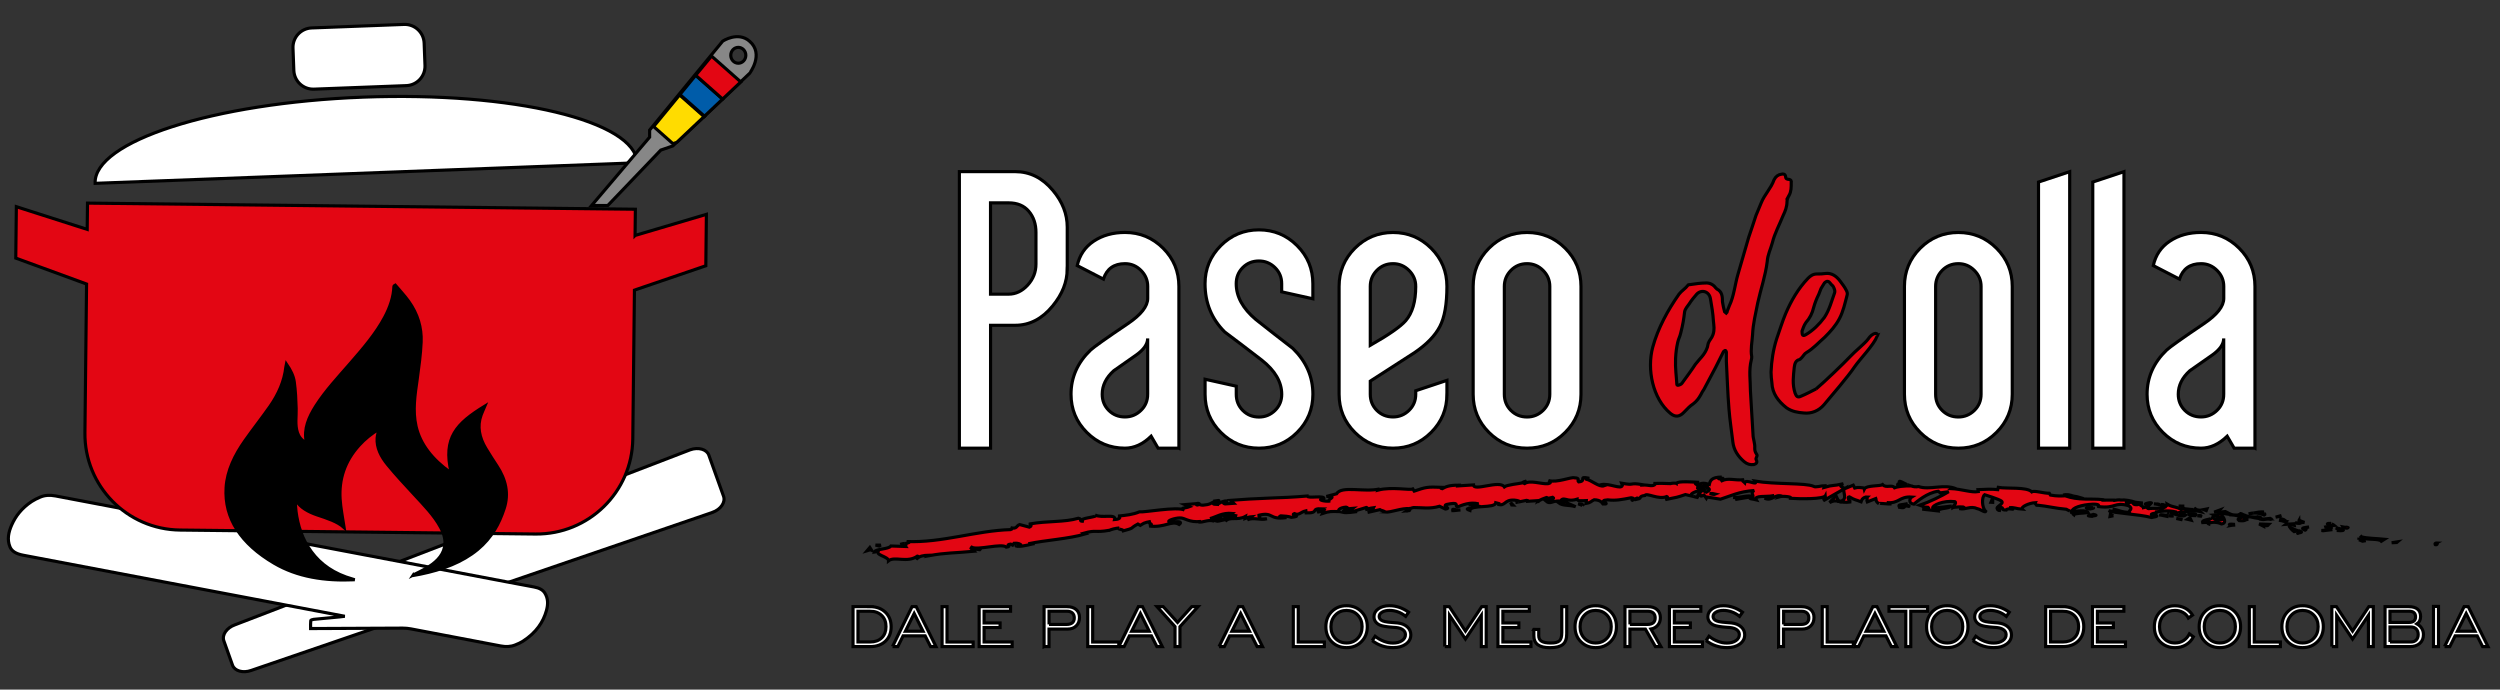 <svg width="792" height="218.47" xmlns="http://www.w3.org/2000/svg">
 <rect width="100%" height="100%" fill="#333333" stroke="none"/>
 <style type="text/css">.st0{fill:#FFFFFF;}
	.st1{fill:#E30613;}
	.st2{fill:none;}
	.st3{fill:#878787;}
	.st4{fill:#666666;}
	.st5{fill:#FFDC00;}
	.st6{fill:#005CA9;}
	.st7{fill:#525251;}</style>

 <g>
  <title>background</title>
  <rect fill="none" id="canvas_background" height="402" width="582" y="-1" x="-1"/>
 </g>
 <g>
  <title>Layer 1</title>
  <g stroke="null" id="svg_151">
   <path stroke="null" id="svg_1" d="m225.705,162.333l-146.128,50.064c-2.611,0.932 -5.265,0.169 -5.928,-1.694l-2.738,-7.692c-0.663,-1.863 0.903,-4.136 3.515,-5.067l144.209,-55.442c2.611,-0.932 5.265,-0.169 5.928,1.694l4.672,13.056c0.649,1.877 -0.917,4.15 -3.529,5.081z" class="st0"/>
   <path stroke="null" id="svg_2" d="m56.302,164.492c-1.821,-1.115 -3.472,-2.131 -5.222,-3.19c0.762,-0.663 1.581,-1.369 2.498,-2.16c1.736,0.72 3.402,1.397 5.081,2.103c5.222,2.174 10.431,4.361 15.653,6.535c0.494,0.198 1.059,0.381 1.623,0.48c28.06,5.335 56.12,10.671 84.179,15.992c3.006,0.565 5.999,1.157 9.033,1.694c1.75,0.311 2.851,0.96 3.458,1.934c1.115,1.807 1.016,3.67 0.508,5.533c-1.002,3.613 -3.176,6.958 -7.453,9.725c-0.692,0.452 -1.553,0.833 -2.414,1.172c-1.426,0.579 -2.978,0.649 -4.644,0.325c-9.471,-1.821 -18.942,-3.613 -28.427,-5.406c-0.819,-0.155 -1.708,-0.24 -2.569,-0.24c-9.245,0.028 -18.49,0.085 -27.735,0.127c-0.48,0 -0.96,0 -1.468,0c0,-0.861 -0.042,-1.694 0.042,-2.527c0.014,-0.141 0.565,-0.353 0.917,-0.381c2.724,-0.282 5.462,-0.522 8.201,-0.776c0.423,-0.042 0.847,-0.099 1.666,-0.198c-3.416,-0.649 -6.464,-1.228 -9.513,-1.807c-30.77,-5.843 -61.54,-11.701 -92.338,-17.53c-2.385,-0.452 -3.656,-1.313 -4.22,-2.654c-0.974,-2.357 -0.452,-4.672 0.565,-6.973c1.214,-2.724 3.105,-5.265 6.337,-7.41c0.776,-0.508 1.708,-0.96 2.654,-1.369c1.482,-0.635 3.077,-0.72 4.87,-0.381c12.562,2.414 25.138,4.785 37.7,7.17c0.24,0.085 0.536,0.127 1.016,0.212z" class="st0"/>
   <g stroke="null" id="svg_3">
    <path stroke="null" id="svg_4" d="m338.086,85.239c0,4.065 -1.538,7.975 -4.63,11.715c-3.331,4.065 -7.283,6.098 -11.842,6.098l-7.805,0l0,38.928l-9.88,0l0,-87.609l17.7,0c4.644,0 8.624,1.99 11.955,5.985c3.006,3.585 4.517,7.438 4.517,11.588l0,13.296l-0.014,0zm-9.894,-1.581l0,-10.007c0,-2.682 -0.748,-4.926 -2.258,-6.704c-1.51,-1.793 -3.642,-2.682 -6.408,-2.682l-5.731,0l0,28.921l5.731,0c2.272,0 4.291,-0.96 6.041,-2.865c1.75,-1.92 2.625,-4.136 2.625,-6.662z" class="st0"/>
    <path stroke="null" id="svg_5" d="m373.471,141.979l-6.592,0l-2.202,-3.783c-2.611,2.527 -5.364,3.783 -8.299,3.783c-4.714,0 -8.751,-1.666 -12.082,-4.997c-3.331,-3.331 -4.997,-7.368 -4.997,-12.082c0,-5.364 2.075,-10.05 6.225,-14.03c1.059,-0.974 4.954,-3.74 11.715,-8.299c4.234,-2.851 6.352,-5.533 6.352,-8.059l0,-3.783c0,-1.948 -0.706,-3.642 -2.131,-5.067c-1.426,-1.426 -3.105,-2.131 -5.067,-2.131c-3.5,0 -5.773,1.623 -6.831,4.884l-8.299,-4.277c0.734,-3.331 2.484,-5.914 5.251,-7.749c2.766,-1.835 6.055,-2.752 9.88,-2.752c4.714,0 8.737,1.666 12.082,4.997c3.331,3.331 4.997,7.368 4.997,12.082l0,51.264zm-9.894,-17.079l0,-17.7c0,1.793 -1.2,3.543 -3.599,5.251c-2.399,1.708 -4.785,3.373 -7.142,4.997c-2.442,2.202 -3.656,4.672 -3.656,7.438c0,2.033 0.692,3.74 2.075,5.124c1.383,1.383 3.091,2.075 5.124,2.075c1.948,0 3.642,-0.692 5.067,-2.075c1.426,-1.369 2.131,-3.077 2.131,-5.109z" class="st0"/>
    <path stroke="null" id="svg_6" d="m415.928,124.901c0,4.714 -1.666,8.751 -4.997,12.082c-3.331,3.331 -7.368,4.997 -12.082,4.997c-4.714,0 -8.751,-1.666 -12.082,-4.997c-3.331,-3.331 -4.997,-7.368 -4.997,-12.082l0,-4.757l9.88,2.202l0,2.569c0,2.033 0.692,3.74 2.075,5.124c1.383,1.383 3.091,2.075 5.124,2.075c1.948,0 3.642,-0.692 5.067,-2.075c1.426,-1.383 2.131,-3.091 2.131,-5.124c0,-3.91 -2.117,-7.523 -6.352,-10.854c-3.91,-3.006 -7.805,-5.985 -11.715,-8.906c-4.15,-4.15 -6.225,-9.231 -6.225,-15.258c0,-4.714 1.666,-8.751 4.997,-12.082c3.331,-3.331 7.368,-4.997 12.082,-4.997c4.714,0 8.737,1.666 12.082,4.997c3.331,3.331 4.997,7.368 4.997,12.082l0,4.757l-9.88,-2.202l0,-2.569c0,-2.033 -0.706,-3.74 -2.131,-5.124c-1.426,-1.383 -3.105,-2.075 -5.067,-2.075c-2.033,0 -3.74,0.692 -5.124,2.075c-1.383,1.383 -2.075,3.091 -2.075,5.124c0,4.065 2.075,7.848 6.225,11.348c3.91,3.091 7.805,6.14 11.715,9.146c4.234,4.15 6.352,8.991 6.352,14.524z" class="st0"/>
    <path stroke="null" id="svg_7" d="m458.384,124.901c0,4.714 -1.666,8.751 -4.997,12.082c-3.331,3.331 -7.368,4.997 -12.082,4.997c-4.714,0 -8.751,-1.666 -12.082,-4.997c-3.331,-3.331 -4.997,-7.368 -4.997,-12.082l0,-34.171c0,-4.714 1.666,-8.737 4.997,-12.082c3.331,-3.331 7.368,-4.997 12.082,-4.997c4.714,0 8.737,1.666 12.082,4.997c3.331,3.331 4.997,7.368 4.997,12.082c0,5.618 -0.748,9.866 -2.258,12.745c-1.51,2.893 -4.164,5.632 -7.989,8.229c-4.714,3.006 -9.4,6.027 -14.03,9.033l0,4.15c0,2.033 0.692,3.74 2.075,5.124c1.383,1.383 3.091,2.075 5.124,2.075c1.948,0 3.642,-0.692 5.067,-2.075c1.426,-1.383 2.131,-3.091 2.131,-5.124l0,-1.101l9.88,-3.289l0,4.404zm-9.88,-34.171c0,-1.948 -0.706,-3.642 -2.131,-5.067c-1.426,-1.426 -3.105,-2.131 -5.067,-2.131c-2.033,0 -3.74,0.72 -5.124,2.131c-1.383,1.426 -2.075,3.119 -2.075,5.067l0,18.674c5.858,-3.331 9.598,-5.942 11.221,-7.805c2.117,-2.442 3.176,-6.055 3.176,-10.868z" class="st0"/>
    <path stroke="null" id="svg_8" d="m500.855,124.901c0,4.714 -1.666,8.751 -4.997,12.082c-3.331,3.331 -7.368,4.997 -12.082,4.997c-4.714,0 -8.751,-1.666 -12.082,-4.997c-3.331,-3.331 -4.997,-7.368 -4.997,-12.082l0,-34.171c0,-4.714 1.666,-8.737 4.997,-12.082c3.331,-3.331 7.368,-4.997 12.082,-4.997c4.714,0 8.737,1.666 12.082,4.997c3.331,3.331 4.997,7.368 4.997,12.082l0,34.171zm-9.88,0l0,-34.171c0,-1.948 -0.706,-3.642 -2.131,-5.067c-1.426,-1.426 -3.105,-2.131 -5.067,-2.131c-2.033,0 -3.74,0.72 -5.124,2.131c-1.383,1.426 -2.075,3.119 -2.075,5.067l0,34.171c0,2.033 0.692,3.74 2.075,5.124c1.383,1.383 3.091,2.075 5.124,2.075c1.948,0 3.642,-0.692 5.067,-2.075c1.411,-1.383 2.131,-3.091 2.131,-5.124z" class="st0"/>
   </g>
   <g stroke="null" id="svg_9">
    <path stroke="null" id="svg_10" d="m566.799,61.879c-0.409,0.677 -0.677,1.369 -0.677,2.047c0,1.496 -0.55,2.992 -1.228,4.361c-1.087,2.724 -2.724,5.731 -3.402,8.582c-0.55,2.047 -1.496,3.811 -1.637,5.999c-0.55,4.503 -2.047,8.723 -3.006,13.084c-0.677,3.402 -1.496,6.676 -1.637,10.078c-0.141,2.315 -0.677,4.63 -0.268,6.944c0,0.409 0,0.677 -0.141,1.087c-0.819,3.275 -0.268,6.535 -0.268,9.81c0.268,4.63 0.55,9.132 0.819,13.762c0,1.369 0.677,2.865 0.55,4.361c0,0.819 0.141,1.228 0.677,2.047c0.268,0.409 -0.409,1.087 -0.268,1.496c0.55,0.96 0.141,1.369 -0.677,1.637c-1.228,0.141 -2.174,-0.141 -3.133,-0.96c-1.905,-1.637 -3.275,-3.684 -3.543,-6.267c-0.409,-3.543 -0.96,-6.944 -1.228,-10.487c-0.409,-5.039 -0.55,-9.951 -0.819,-14.99c0,-0.96 0,-1.905 0,-3.006c0,-0.141 -0.141,-0.268 -0.268,-0.409s-0.268,0.141 -0.409,0.141c-0.141,0.141 -0.141,0.268 -0.268,0.268c-0.819,1.637 -1.637,3.275 -2.456,4.912c-1.228,2.315 -2.456,4.63 -3.684,6.944c-0.409,0.55 -0.677,1.087 -0.96,1.637c-0.677,1.228 -1.369,2.174 -2.456,2.992c-1.087,0.677 -1.905,1.637 -2.724,2.456c-1.496,1.637 -2.865,1.905 -4.503,0.55c-5.589,-4.63 -7.495,-13.903 -5.589,-20.988c1.637,-5.999 4.771,-11.715 8.313,-16.768c0.819,-1.087 2.047,-1.764 2.865,-2.865c0,-0.141 0.268,-0.141 0.409,-0.141c1.778,-0.268 3.684,-0.55 5.448,-0.55c1.087,0 2.174,0.55 2.865,1.496c0.141,0.141 0.268,0.268 0.409,0.409c1.637,0.819 1.778,2.315 1.778,4.093c0.141,1.087 0.409,2.047 0.677,3.133c0.141,0.141 0.409,0.268 0.55,0.409c0.141,-0.141 0.268,-0.268 0.268,-0.55c0.268,-0.55 0.409,-1.228 0.677,-1.764c1.496,-3.133 1.764,-6.676 2.724,-9.951c1.087,-3.952 2.315,-7.763 3.402,-11.715c0.677,-2.047 1.637,-4.771 2.315,-6.944c0.55,-1.369 1.087,-2.583 1.637,-3.952c1.087,-2.724 3.133,-4.63 4.093,-7.354c0.55,-1.087 1.355,-1.637 2.315,-1.764c0.55,-0.141 1.228,-0.141 1.355,0.819c0,0.677 0.55,0.819 1.087,0.819c0.55,0.141 0.819,0.409 0.677,1.087c0.014,1.369 0.014,2.738 -0.663,3.966zm-24.94,32.703c-0.409,-2.315 -2.865,-2.992 -4.361,-1.369c-0.819,0.96 -1.637,1.905 -2.315,2.992c-0.55,0.819 -1.355,1.637 -1.496,2.583c-0.268,2.315 -0.55,4.093 -1.228,6.676c-0.268,1.228 -0.677,1.764 -0.96,2.992c-0.409,1.905 -0.55,2.992 -0.677,5.039c-0.141,3.275 0.268,5.716 0.409,8.313c0,0.55 1.228,0 1.369,-0.141c0.268,-0.268 0.409,-0.409 0.55,-0.677c1.369,-1.905 2.724,-3.684 3.952,-5.589c1.355,-1.778 2.992,-2.992 3.811,-5.448c0.141,-0.55 0.141,-0.819 0.268,-1.228c0.409,-1.087 1.087,-1.496 1.496,-2.724c0.55,-1.637 0.268,-2.724 0.141,-4.22c-0.141,-2.428 -0.55,-4.884 -0.96,-7.198z" class="st1"/>
    <path stroke="null" id="svg_11" d="m594.731,106.439c-1.228,2.992 -5.448,7.227 -7.227,9.81c-1.905,2.865 -7.495,9.4 -9.683,11.997c-1.637,1.905 -3.952,2.865 -6.408,2.583c-1.778,-0.141 -3.684,-0.409 -5.448,-1.637c-2.583,-2.047 -4.503,-4.503 -4.63,-7.904c-0.141,-1.087 -0.268,-2.315 -0.268,-3.402c0.141,-3.543 0.677,-7.086 1.764,-10.501c0.96,-2.724 1.778,-5.448 2.865,-8.045c1.764,-4.093 3.952,-7.904 7.086,-11.179c0.819,-0.819 1.637,-1.369 2.865,-1.369c0.96,0 1.764,0 2.583,-0.141c2.047,-0.268 3.543,0.819 4.771,2.456c0.677,0.96 1.369,1.764 1.905,2.865c0.268,0.409 0.409,1.087 0.268,1.496c-0.677,2.583 -1.228,5.18 -2.456,7.495s-2.865,4.093 -4.63,5.858c-1.905,1.637 -3.543,3.543 -5.858,4.912c-0.55,0.268 -0.96,1.087 -1.496,1.637c-0.268,0.141 -0.409,0.55 -0.677,0.55c-1.228,0.268 -1.496,1.369 -1.637,2.456c-0.268,2.724 -0.677,5.321 0.268,8.172c0.409,1.087 0.819,1.496 1.905,0.96c1.637,-0.677 3.133,-1.496 4.771,-2.315l0,0.141l0,-0.141c2.456,-2.047 8.723,-8.045 10.896,-10.36c1.228,-1.369 4.63,-4.093 5.589,-5.448c0.55,-0.819 1.369,-1.637 2.315,-1.764c0.268,0 0.55,0.141 0.677,0.409c0.028,0.141 0.028,0.282 -0.113,0.409zm-13.903,-15.54c-0.141,-0.409 -0.55,-0.55 -0.819,-0.96c-0.677,-0.96 -1.228,-1.087 -2.047,-0.268c-0.409,0.55 -0.677,1.228 -1.087,1.778c-0.268,0.55 -0.409,1.228 -0.677,1.764c-0.677,1.369 -1.228,2.724 -1.637,4.22c-0.409,1.778 -1.228,3.402 -2.456,4.771c-0.677,0.96 -0.96,2.047 -1.228,2.724c0,1.369 0.268,1.637 1.228,1.087c2.315,-1.355 4.22,-3.275 5.858,-5.448c1.637,-2.456 2.315,-5.321 3.275,-7.904c0.141,-0.536 -0.127,-1.214 -0.409,-1.764z" class="st1"/>
   </g>
   <g stroke="null" id="svg_12">
    <path stroke="null" id="svg_13" d="m637.484,124.901c0,4.714 -1.666,8.751 -4.997,12.082c-3.331,3.331 -7.368,4.997 -12.082,4.997c-4.714,0 -8.751,-1.666 -12.082,-4.997c-3.331,-3.331 -4.997,-7.368 -4.997,-12.082l0,-34.171c0,-4.714 1.666,-8.737 4.997,-12.082c3.331,-3.331 7.368,-4.997 12.082,-4.997c4.714,0 8.737,1.666 12.082,4.997c3.331,3.331 4.997,7.368 4.997,12.082l0,34.171zm-9.88,0l0,-34.171c0,-1.948 -0.706,-3.642 -2.131,-5.067c-1.426,-1.426 -3.105,-2.131 -5.067,-2.131c-2.033,0 -3.74,0.72 -5.124,2.131c-1.383,1.426 -2.075,3.119 -2.075,5.067l0,34.171c0,2.033 0.692,3.74 2.075,5.124c1.383,1.383 3.091,2.075 5.124,2.075c1.948,0 3.642,-0.692 5.067,-2.075c1.426,-1.383 2.131,-3.091 2.131,-5.124z" class="st0"/>
    <path stroke="null" id="svg_14" d="m655.678,141.979l-9.88,0l0,-84.306l9.88,-3.289l0,87.595z" class="st0"/>
    <path stroke="null" id="svg_15" d="m672.87,141.979l-9.88,0l0,-84.306l9.88,-3.289l0,87.595z" class="st0"/>
    <path stroke="null" id="svg_16" d="m714.367,141.979l-6.592,0l-2.202,-3.783c-2.611,2.527 -5.364,3.783 -8.299,3.783c-4.714,0 -8.751,-1.666 -12.082,-4.997c-3.331,-3.331 -4.997,-7.368 -4.997,-12.082c0,-5.364 2.075,-10.05 6.225,-14.03c1.059,-0.974 4.954,-3.74 11.715,-8.299c4.234,-2.851 6.352,-5.533 6.352,-8.059l0,-3.783c0,-1.948 -0.706,-3.642 -2.131,-5.067c-1.426,-1.426 -3.105,-2.131 -5.067,-2.131c-3.5,0 -5.773,1.623 -6.831,4.884l-8.299,-4.277c0.734,-3.331 2.484,-5.914 5.251,-7.749c2.766,-1.835 6.055,-2.752 9.88,-2.752c4.714,0 8.737,1.666 12.082,4.997c3.331,3.331 4.997,7.368 4.997,12.082l0,51.264zm-9.894,-17.079l0,-17.7c0,1.793 -1.2,3.543 -3.599,5.251c-2.399,1.708 -4.785,3.373 -7.142,4.997c-2.442,2.202 -3.656,4.672 -3.656,7.438c0,2.033 0.692,3.74 2.075,5.124c1.383,1.383 3.091,2.075 5.124,2.075c1.948,0 3.642,-0.692 5.067,-2.075c1.426,-1.369 2.131,-3.077 2.131,-5.109z" class="st0"/>
   </g>
   <path stroke="null" id="svg_17" d="m201.188,74.596l0.099,-8.313l-173.567,-1.934l-0.099,8.313l-22.442,-7.184l-0.183,16.288l22.428,8.215l-0.522,47.114c-0.183,16.839 13.31,30.643 30.149,30.826l112.592,1.256c16.839,0.183 30.643,-13.31 30.826,-30.149l0.522,-47.114l22.612,-7.721l0.183,-16.288l-22.597,6.69z" class="st1"/>
   <g stroke="null" id="svg_18">
    <g stroke="null" id="svg_19">
     <path stroke="null" id="svg_20" d="m99.465,28.244l29.26,-1.115c3.388,-0.127 6.041,-2.978 5.914,-6.38l-0.268,-7.1c-0.127,-3.388 -2.978,-6.041 -6.38,-5.914l-29.26,1.115c-3.388,0.127 -6.041,2.978 -5.914,6.38l0.268,7.1c0.141,3.402 2.992,6.041 6.38,5.914z" class="st0"/>
     <path stroke="null" id="svg_21" d="m115.075,30.771c-47.425,1.793 -85.45,14.03 -84.942,27.312l171.718,-6.507c-0.508,-13.282 -39.351,-22.597 -86.776,-20.805z" class="st0"/>
    </g>
   </g>
   <path stroke="null" id="svg_22" d="m130.954,182.135c1.256,-0.635 2.555,-1.242 3.769,-1.92c3.119,-1.75 5.448,-3.896 6.083,-6.789c0.48,-2.174 -0.113,-4.263 -1.186,-6.295c-2.033,-3.839 -5.335,-7.156 -8.455,-10.544c-2.851,-3.091 -5.731,-6.168 -8.342,-9.358c-2.117,-2.583 -3.557,-5.392 -3.345,-8.483c0.071,-0.932 0.395,-1.849 0.607,-2.837c-2.484,1.51 -4.573,3.218 -6.309,5.138c-4.686,5.166 -6.394,10.896 -6.041,16.952c0.183,3.091 0.847,6.168 1.284,9.118c-2.089,-1.905 -5.335,-2.922 -8.539,-3.994c-2.893,-0.988 -5.335,-2.371 -6.69,-4.573c-0.099,0.028 -0.183,0.056 -0.282,0.085c0.085,1.143 0.127,2.301 0.268,3.43c0.593,4.432 1.92,8.737 4.841,12.717c2.95,4.009 7.184,7.029 13.155,8.695c0.127,0.028 0.254,0.071 0.593,0.183c-9.57,0.452 -18.194,-0.932 -25.491,-5.222c-10.515,-6.182 -15.851,-14.199 -15.244,-23.981c0.325,-5.293 2.724,-10.261 6.055,-14.961c2.541,-3.599 5.307,-7.114 7.834,-10.713c2.752,-3.938 4.559,-8.088 5.039,-12.506c0.028,-0.24 0.099,-0.494 0.183,-0.917c1.313,1.92 2.23,3.754 2.484,5.674c0.381,2.795 0.522,5.603 0.593,8.412c0.071,2.555 -0.423,5.124 0.409,7.65c0.409,1.242 1.2,2.329 2.766,3.218c0.028,-0.183 0.071,-0.282 0.042,-0.367c-0.861,-4.051 0.762,-7.777 3.063,-11.39c3.035,-4.757 7.086,-9.076 10.925,-13.494c4.065,-4.672 8.102,-9.372 10.854,-14.552c1.68,-3.162 2.809,-6.422 2.922,-9.824c0,-0.071 0.056,-0.141 0.409,-0.339c1.426,1.694 2.992,3.345 4.248,5.109c2.893,4.037 4.15,8.412 3.952,12.915c-0.169,3.91 -0.706,7.834 -1.242,11.729c-0.706,4.997 -1.51,9.965 -0.367,14.976c1.327,5.731 5.138,10.501 10.826,14.566c0.071,0.056 0.198,0.071 0.311,0.113c-2.611,-11.066 1.666,-15.568 10.657,-21.087c-0.423,1.002 -0.847,1.863 -1.172,2.766c-1.341,3.684 -0.565,7.241 1.496,10.671c1.101,1.835 2.272,3.656 3.472,5.476c2.865,4.333 3.867,8.808 2.315,13.55c-1.553,4.743 -3.896,9.203 -8.412,12.957c-4.855,4.009 -11.108,6.366 -18.137,7.805c-0.706,0.141 -1.411,0.268 -2.117,0.395c-0.042,-0.071 -0.056,-0.113 -0.085,-0.155z"/>
   <path stroke="null" id="svg_23" d="m237.435,13.029c-3.684,-3.176 -8.483,0 -8.483,0l-23.148,28.173l0,2.244l-18.377,21.652l5.124,0l16.782,-17.544l3.797,-1.313l24.291,-22.95c0.014,0 4.785,-6.154 0.014,-10.261zm-3.543,7.001c-1.313,0 -2.385,-1.129 -2.385,-2.512c0,-1.397 1.073,-2.512 2.385,-2.512s2.385,1.129 2.385,2.512c0,1.383 -1.059,2.512 -2.385,2.512z" class="st3"/>
   <g stroke="null" id="svg_24">
    <polygon stroke="null" id="svg_25" points="215.289,30.079 223.052,36.939 223.179,36.826 215.402,29.938 " class="st4"/>
    <polygon stroke="null" id="svg_26" points="207.088,40.058 207.088,40.114 213.186,45.52 214.414,45.097 223.052,36.939 215.289,30.079 " class="st5"/>
    <polygon stroke="null" id="svg_27" points="220.398,23.84 215.402,29.938 223.179,36.826 228.924,31.392 " class="st6"/>
    <polygon stroke="null" id="svg_28" points="228.924,31.392 234.682,25.958 225.409,17.757 220.398,23.84 " class="st1"/>
   </g>
   <g stroke="null" id="svg_29">
    <path stroke="null" id="svg_30" d="m275.657,192.185c1.99,0 3.599,0.593 4.827,1.764c1.214,1.172 1.835,2.71 1.835,4.601c0,1.905 -0.607,3.43 -1.807,4.573c-1.2,1.143 -2.823,1.722 -4.855,1.722l-5.42,0l0,-12.661l5.42,0zm0,1.454l-3.853,0l0,9.739l3.853,0c1.553,0 2.781,-0.438 3.684,-1.313c0.889,-0.875 1.341,-2.061 1.341,-3.543c0,-1.468 -0.452,-2.654 -1.369,-3.543s-2.131,-1.341 -3.656,-1.341z" class="st0"/>
    <path stroke="null" id="svg_31" d="m282.743,204.846l6.196,-12.661l1.313,0l6.267,12.661l-1.708,0l-1.722,-3.402l-6.987,0l-1.68,3.402l-1.68,0zm4.093,-4.884l5.575,0l-2.795,-5.603l-2.781,5.603z" class="st0"/>
    <path stroke="null" id="svg_32" d="m298.452,204.846l0,-12.661l1.567,0l0,11.207l8.271,0l0,1.454l-9.838,0z" class="st0"/>
    <path stroke="null" id="svg_33" d="m310.195,204.846l0,-12.661l9.951,0l0,1.454l-8.384,0l0,3.712l5.067,0l0,1.454l-5.067,0l0,4.573l8.892,0l0,1.454l-10.459,0l0,0.014z" class="st0"/>
    <path stroke="null" id="svg_34" d="m330.76,204.846l0,-12.661l7.255,0c1.228,0 2.202,0.311 2.908,0.917s1.059,1.454 1.059,2.512c0,1.101 -0.339,1.99 -1.03,2.668c-0.677,0.677 -1.595,1.016 -2.738,1.016l-5.886,0l0,5.533l-1.567,0l0,0.014zm1.567,-7.029l5.589,0c0.79,0 1.397,-0.183 1.807,-0.522c0.409,-0.353 0.607,-0.861 0.607,-1.553c0,-0.663 -0.212,-1.186 -0.607,-1.553c-0.409,-0.367 -0.988,-0.55 -1.722,-0.55l-5.66,0l0,4.178l-0.014,0z" class="st0"/>
    <path stroke="null" id="svg_35" d="m344.593,204.846l0,-12.661l1.567,0l0,11.207l8.271,0l0,1.454l-9.838,0z" class="st0"/>
    <path stroke="null" id="svg_36" d="m354.431,204.846l6.196,-12.661l1.313,0l6.267,12.661l-1.708,0l-1.722,-3.402l-6.987,0l-1.68,3.402l-1.68,0zm4.079,-4.884l5.575,0l-2.795,-5.603l-2.781,5.603z" class="st0"/>
    <path stroke="null" id="svg_37" d="m372.243,204.846l0,-6.337l-5.702,-6.323l1.976,0l4.531,4.997l4.503,-4.997l1.99,0l-5.731,6.337l0,6.323l-1.567,0z" class="st0"/>
    <path stroke="null" id="svg_38" d="m386.188,204.846l6.196,-12.661l1.313,0l6.267,12.661l-1.708,0l-1.722,-3.402l-6.987,0l-1.68,3.402l-1.68,0zm4.079,-4.884l5.575,0l-2.795,-5.603l-2.781,5.603z" class="st0"/>
    <path stroke="null" id="svg_39" d="m409.717,204.846l0,-12.661l1.567,0l0,11.207l8.271,0l0,1.454l-9.838,0z" class="st0"/>
    <path stroke="null" id="svg_40" d="m426.584,205.17c-1.891,0 -3.458,-0.621 -4.7,-1.877c-1.242,-1.242 -1.849,-2.837 -1.849,-4.757c0,-1.92 0.621,-3.515 1.863,-4.771s2.795,-1.877 4.686,-1.877c1.891,0 3.472,0.621 4.714,1.877c1.242,1.256 1.863,2.837 1.863,4.757s-0.621,3.5 -1.863,4.757c-1.242,1.27 -2.823,1.891 -4.714,1.891zm0,-1.482c1.426,0 2.597,-0.48 3.529,-1.454c0.932,-0.974 1.397,-2.202 1.397,-3.698c0,-1.496 -0.466,-2.738 -1.397,-3.698c-0.932,-0.974 -2.103,-1.454 -3.543,-1.454c-1.426,0 -2.597,0.48 -3.529,1.468c-0.932,0.974 -1.397,2.202 -1.397,3.698s0.466,2.724 1.397,3.698c0.946,0.96 2.117,1.44 3.543,1.44z" class="st0"/>
    <path stroke="null" id="svg_41" d="m434.714,202.94l0.917,-1.369c0.889,0.692 1.821,1.228 2.795,1.595c0.96,0.367 1.92,0.55 2.865,0.55c1.172,0 2.117,-0.254 2.851,-0.748c0.734,-0.494 1.101,-1.129 1.101,-1.92c0,-0.621 -0.268,-1.129 -0.79,-1.524c-0.522,-0.395 -1.242,-0.635 -2.174,-0.72c-0.226,-0.028 -0.536,-0.042 -0.96,-0.071c-2.075,-0.141 -3.5,-0.395 -4.248,-0.734c-0.593,-0.282 -1.03,-0.649 -1.341,-1.101c-0.311,-0.452 -0.452,-0.946 -0.452,-1.51c0,-1.016 0.452,-1.849 1.369,-2.512c0.903,-0.649 2.089,-0.988 3.543,-0.988c1.059,0 2.103,0.169 3.119,0.522c1.03,0.353 2.004,0.861 2.936,1.538l-0.917,1.313c-0.776,-0.621 -1.595,-1.101 -2.456,-1.411c-0.861,-0.311 -1.75,-0.48 -2.654,-0.48c-0.96,0 -1.736,0.183 -2.357,0.55c-0.621,0.367 -0.932,0.833 -0.932,1.397c0,0.226 0.056,0.423 0.155,0.607s0.254,0.353 0.466,0.522c0.522,0.395 1.637,0.635 3.373,0.748c0.79,0.042 1.411,0.099 1.849,0.155c1.284,0.141 2.301,0.565 3.049,1.242c0.748,0.677 1.129,1.524 1.129,2.512c0,1.186 -0.508,2.16 -1.538,2.922c-1.03,0.762 -2.371,1.143 -4.037,1.143c-1.256,0 -2.428,-0.183 -3.515,-0.55c-1.143,-0.367 -2.16,-0.932 -3.148,-1.68z" class="st0"/>
    <path stroke="null" id="svg_42" d="m457.693,204.846l0,-12.661l1.454,0l5.109,7.749l5.152,-7.749l1.426,0l0,12.661l-1.553,0l0,-9.88l-5.025,7.481l-5.025,-7.481l0,9.88l-1.538,0z" class="st0"/>
    <path stroke="null" id="svg_43" d="m474.546,204.846l0,-12.661l9.951,0l0,1.454l-8.384,0l0,3.712l5.067,0l0,1.454l-5.067,0l0,4.573l8.892,0l0,1.454l-10.459,0l0,0.014z" class="st0"/>
    <path stroke="null" id="svg_44" d="m485.908,199.398l1.567,0l0,1.976c0,0.819 0.296,1.411 0.903,1.778c0.593,0.367 1.581,0.55 2.936,0.55c1.327,0 2.23,-0.226 2.724,-0.692c0.48,-0.452 0.734,-1.327 0.734,-2.625l0,-8.201l1.567,0l0,8.624c0,1.567 -0.409,2.682 -1.228,3.359c-0.819,0.677 -2.174,1.016 -4.079,1.016c-1.736,0 -3.021,-0.311 -3.853,-0.932c-0.833,-0.621 -1.256,-1.567 -1.256,-2.837l0,-2.018l-0.014,0z" class="st0"/>
    <path stroke="null" id="svg_45" d="m505.513,205.17c-1.891,0 -3.458,-0.621 -4.7,-1.877c-1.242,-1.242 -1.849,-2.837 -1.849,-4.757c0,-1.92 0.621,-3.515 1.863,-4.771s2.795,-1.877 4.686,-1.877c1.891,0 3.472,0.621 4.714,1.877c1.242,1.256 1.863,2.837 1.863,4.757s-0.621,3.5 -1.863,4.757c-1.242,1.27 -2.823,1.891 -4.714,1.891zm0,-1.482c1.426,0 2.597,-0.48 3.529,-1.454c0.932,-0.974 1.397,-2.202 1.397,-3.698c0,-1.496 -0.466,-2.738 -1.397,-3.698c-0.932,-0.974 -2.103,-1.454 -3.543,-1.454c-1.426,0 -2.597,0.48 -3.529,1.468c-0.932,0.974 -1.397,2.202 -1.397,3.698s0.466,2.724 1.397,3.698c0.946,0.96 2.117,1.44 3.543,1.44z" class="st0"/>
    <path stroke="null" id="svg_46" d="m514.786,204.846l0,-12.661l7.255,0c1.242,0 2.216,0.311 2.908,0.932c0.706,0.621 1.059,1.482 1.059,2.583c0,0.917 -0.268,1.708 -0.819,2.357c-0.55,0.649 -1.27,1.059 -2.174,1.228l3.162,5.561l-1.75,0l-3.162,-5.533l-4.912,0l0,5.533l-1.567,0zm1.567,-7.029l5.589,0c0.79,0 1.397,-0.183 1.807,-0.522c0.409,-0.353 0.607,-0.861 0.607,-1.553c0,-0.663 -0.212,-1.186 -0.607,-1.553c-0.409,-0.367 -0.988,-0.55 -1.722,-0.55l-5.66,0l0,4.178l-0.014,0z" class="st0"/>
    <path stroke="null" id="svg_47" d="m528.873,204.846l0,-12.661l9.951,0l0,1.454l-8.384,0l0,3.712l5.067,0l0,1.454l-5.067,0l0,4.573l8.892,0l0,1.454l-10.459,0l0,0.014z" class="st0"/>
    <path stroke="null" id="svg_48" d="m540.489,202.94l0.917,-1.369c0.889,0.692 1.821,1.228 2.795,1.595c0.96,0.367 1.92,0.55 2.865,0.55c1.172,0 2.117,-0.254 2.851,-0.748c0.734,-0.494 1.101,-1.129 1.101,-1.92c0,-0.621 -0.268,-1.129 -0.79,-1.524c-0.522,-0.395 -1.242,-0.635 -2.174,-0.72c-0.226,-0.028 -0.536,-0.042 -0.96,-0.071c-2.075,-0.141 -3.5,-0.395 -4.248,-0.734c-0.593,-0.282 -1.03,-0.649 -1.341,-1.101c-0.311,-0.452 -0.452,-0.946 -0.452,-1.51c0,-1.016 0.452,-1.849 1.369,-2.512c0.903,-0.649 2.089,-0.988 3.543,-0.988c1.059,0 2.103,0.169 3.119,0.522c1.03,0.353 2.004,0.861 2.936,1.538l-0.917,1.313c-0.776,-0.621 -1.595,-1.101 -2.456,-1.411c-0.861,-0.311 -1.75,-0.48 -2.654,-0.48c-0.96,0 -1.736,0.183 -2.357,0.55c-0.621,0.367 -0.932,0.833 -0.932,1.397c0,0.226 0.056,0.423 0.155,0.607s0.254,0.353 0.466,0.522c0.522,0.395 1.637,0.635 3.373,0.748c0.79,0.042 1.411,0.099 1.849,0.155c1.284,0.141 2.301,0.565 3.049,1.242c0.748,0.677 1.129,1.524 1.129,2.512c0,1.186 -0.508,2.16 -1.538,2.922c-1.03,0.762 -2.371,1.143 -4.037,1.143c-1.256,0 -2.428,-0.183 -3.515,-0.55c-1.143,-0.367 -2.174,-0.932 -3.148,-1.68z" class="st0"/>
    <path stroke="null" id="svg_49" d="m563.453,204.846l0,-12.661l7.255,0c1.228,0 2.202,0.311 2.908,0.917s1.059,1.454 1.059,2.512c0,1.101 -0.339,1.99 -1.03,2.668c-0.677,0.677 -1.595,1.016 -2.738,1.016l-5.886,0l0,5.533l-1.567,0l0,0.014zm1.581,-7.029l5.589,0c0.79,0 1.397,-0.183 1.807,-0.522c0.409,-0.353 0.607,-0.861 0.607,-1.553c0,-0.663 -0.212,-1.186 -0.607,-1.553c-0.409,-0.367 -0.988,-0.55 -1.722,-0.55l-5.66,0l0,4.178l-0.014,0z" class="st0"/>
    <path stroke="null" id="svg_50" d="m577.286,204.846l0,-12.661l1.567,0l0,11.207l8.271,0l0,1.454l-9.838,0z" class="st0"/>
    <path stroke="null" id="svg_51" d="m587.124,204.846l6.196,-12.661l1.313,0l6.267,12.661l-1.708,0l-1.722,-3.402l-6.987,0l-1.68,3.402l-1.68,0zm4.079,-4.884l5.575,0l-2.795,-5.603l-2.781,5.603z" class="st0"/>
    <path stroke="null" id="svg_52" d="m603.751,204.846l0,-11.207l-5.321,0l0,-1.454l12.237,0l0,1.454l-5.335,0l0,11.207l-1.581,0z" class="st0"/>
    <path stroke="null" id="svg_53" d="m616.877,205.17c-1.891,0 -3.458,-0.621 -4.7,-1.877c-1.242,-1.242 -1.849,-2.837 -1.849,-4.757c0,-1.92 0.621,-3.515 1.863,-4.771s2.795,-1.877 4.686,-1.877c1.891,0 3.472,0.621 4.714,1.877c1.242,1.256 1.863,2.837 1.863,4.757s-0.621,3.5 -1.863,4.757c-1.242,1.27 -2.823,1.891 -4.714,1.891zm0,-1.482c1.426,0 2.597,-0.48 3.529,-1.454c0.932,-0.974 1.397,-2.202 1.397,-3.698c0,-1.496 -0.466,-2.738 -1.397,-3.698c-0.932,-0.974 -2.103,-1.454 -3.543,-1.454c-1.426,0 -2.597,0.48 -3.529,1.468c-0.932,0.974 -1.397,2.202 -1.397,3.698s0.466,2.724 1.397,3.698c0.946,0.96 2.117,1.44 3.543,1.44z" class="st0"/>
    <path stroke="null" id="svg_54" d="m625.007,202.94l0.917,-1.369c0.889,0.692 1.821,1.228 2.795,1.595c0.96,0.367 1.92,0.55 2.865,0.55c1.172,0 2.117,-0.254 2.851,-0.748c0.734,-0.494 1.101,-1.129 1.101,-1.92c0,-0.621 -0.268,-1.129 -0.79,-1.524c-0.522,-0.395 -1.242,-0.635 -2.174,-0.72c-0.226,-0.028 -0.536,-0.042 -0.96,-0.071c-2.075,-0.141 -3.5,-0.395 -4.248,-0.734c-0.593,-0.282 -1.03,-0.649 -1.341,-1.101c-0.311,-0.452 -0.452,-0.946 -0.452,-1.51c0,-1.016 0.452,-1.849 1.369,-2.512c0.903,-0.649 2.089,-0.988 3.543,-0.988c1.059,0 2.103,0.169 3.119,0.522c1.03,0.353 2.004,0.861 2.936,1.538l-0.917,1.313c-0.776,-0.621 -1.595,-1.101 -2.456,-1.411c-0.861,-0.311 -1.75,-0.48 -2.654,-0.48c-0.96,0 -1.736,0.183 -2.357,0.55c-0.621,0.367 -0.932,0.833 -0.932,1.397c0,0.226 0.056,0.423 0.155,0.607s0.254,0.353 0.466,0.522c0.522,0.395 1.637,0.635 3.373,0.748c0.79,0.042 1.411,0.099 1.849,0.155c1.284,0.141 2.301,0.565 3.049,1.242c0.748,0.677 1.129,1.524 1.129,2.512c0,1.186 -0.508,2.16 -1.538,2.922c-1.03,0.762 -2.371,1.143 -4.037,1.143c-1.256,0 -2.428,-0.183 -3.515,-0.55c-1.143,-0.367 -2.16,-0.932 -3.148,-1.68z" class="st0"/>
    <path stroke="null" id="svg_55" d="m653.476,192.185c1.99,0 3.599,0.593 4.827,1.764c1.214,1.172 1.835,2.71 1.835,4.601c0,1.905 -0.607,3.43 -1.807,4.573c-1.2,1.143 -2.823,1.722 -4.855,1.722l-5.42,0l0,-12.661l5.42,0zm0,1.454l-3.853,0l0,9.739l3.853,0c1.553,0 2.781,-0.438 3.684,-1.313c0.889,-0.875 1.341,-2.061 1.341,-3.543c0,-1.468 -0.452,-2.654 -1.369,-3.543s-2.131,-1.341 -3.656,-1.341z" class="st0"/>
    <path stroke="null" id="svg_56" d="m662.891,204.846l0,-12.661l9.951,0l0,1.454l-8.384,0l0,3.712l5.067,0l0,1.454l-5.067,0l0,4.573l8.892,0l0,1.454l-10.459,0l0,0.014z" class="st0"/>
    <path stroke="null" id="svg_57" d="m693.618,200.809l1.256,0.946c-0.579,1.101 -1.369,1.948 -2.385,2.541c-1.002,0.593 -2.16,0.889 -3.444,0.889c-1.891,0 -3.458,-0.621 -4.7,-1.877c-1.242,-1.242 -1.849,-2.837 -1.849,-4.757c0,-1.92 0.621,-3.515 1.863,-4.771s2.795,-1.877 4.686,-1.877c1.172,0 2.23,0.254 3.204,0.762c0.96,0.508 1.75,1.242 2.357,2.188l-1.313,0.946c-0.395,-0.762 -0.974,-1.355 -1.722,-1.778c-0.748,-0.423 -1.581,-0.649 -2.512,-0.649c-1.426,0 -2.597,0.48 -3.529,1.468c-0.932,0.974 -1.397,2.202 -1.397,3.698s0.466,2.724 1.397,3.698c0.932,0.974 2.103,1.454 3.529,1.454c0.988,0 1.877,-0.24 2.654,-0.734s1.411,-1.2 1.905,-2.145z" class="st0"/>
    <path stroke="null" id="svg_58" d="m703.244,205.17c-1.891,0 -3.458,-0.621 -4.7,-1.877c-1.242,-1.242 -1.849,-2.837 -1.849,-4.757c0,-1.92 0.621,-3.515 1.863,-4.771s2.795,-1.877 4.686,-1.877c1.891,0 3.472,0.621 4.714,1.877c1.242,1.256 1.863,2.837 1.863,4.757s-0.621,3.5 -1.863,4.757c-1.242,1.27 -2.809,1.891 -4.714,1.891zm0,-1.482c1.426,0 2.597,-0.48 3.529,-1.454c0.932,-0.974 1.397,-2.202 1.397,-3.698c0,-1.496 -0.466,-2.738 -1.397,-3.698c-0.932,-0.974 -2.103,-1.454 -3.543,-1.454c-1.426,0 -2.597,0.48 -3.529,1.468c-0.932,0.974 -1.397,2.202 -1.397,3.698s0.466,2.724 1.397,3.698c0.946,0.96 2.117,1.44 3.543,1.44z" class="st0"/>
    <path stroke="null" id="svg_59" d="m712.588,204.846l0,-12.661l1.567,0l0,11.207l8.271,0l0,1.454l-9.838,0z" class="st0"/>
    <path stroke="null" id="svg_60" d="m729.455,205.17c-1.891,0 -3.458,-0.621 -4.7,-1.877c-1.242,-1.242 -1.849,-2.837 -1.849,-4.757c0,-1.92 0.621,-3.515 1.863,-4.771s2.795,-1.877 4.686,-1.877c1.891,0 3.472,0.621 4.714,1.877c1.242,1.256 1.863,2.837 1.863,4.757s-0.621,3.5 -1.863,4.757c-1.242,1.27 -2.823,1.891 -4.714,1.891zm0,-1.482c1.426,0 2.597,-0.48 3.529,-1.454c0.932,-0.974 1.397,-2.202 1.397,-3.698c0,-1.496 -0.466,-2.738 -1.397,-3.698c-0.932,-0.974 -2.103,-1.454 -3.543,-1.454c-1.426,0 -2.597,0.48 -3.529,1.468c-0.932,0.974 -1.397,2.202 -1.397,3.698s0.466,2.724 1.397,3.698c0.946,0.96 2.117,1.44 3.543,1.44z" class="st0"/>
    <path stroke="null" id="svg_61" d="m738.728,204.846l0,-12.661l1.454,0l5.109,7.749l5.152,-7.749l1.426,0l0,12.661l-1.553,0l0,-9.88l-5.025,7.481l-5.025,-7.481l0,9.88l-1.538,0z" class="st0"/>
    <path stroke="null" id="svg_62" d="m755.581,204.846l0,-12.661l7.481,0c1.242,0 2.188,0.268 2.823,0.79c0.635,0.536 0.96,1.313 0.96,2.357c0,0.508 -0.099,0.96 -0.296,1.355c-0.198,0.395 -0.48,0.72 -0.847,0.96c0.677,0.395 1.186,0.875 1.524,1.44c0.339,0.565 0.522,1.214 0.522,1.948c0,1.172 -0.381,2.089 -1.157,2.781c-0.762,0.677 -1.807,1.03 -3.119,1.03l-7.89,0zm1.567,-7.664l6.055,0c0.663,0 1.172,-0.155 1.524,-0.452s0.522,-0.734 0.522,-1.299c0,-0.593 -0.169,-1.044 -0.508,-1.341c-0.339,-0.296 -0.847,-0.452 -1.538,-0.452l-6.055,0l0,3.543zm0,6.196l6.62,0c0.72,0 1.284,-0.212 1.694,-0.635c0.409,-0.423 0.621,-1.002 0.621,-1.736c0,-0.72 -0.212,-1.299 -0.621,-1.736c-0.409,-0.423 -0.974,-0.649 -1.694,-0.649l-6.62,0l0,4.757z" class="st0"/>
    <path stroke="null" id="svg_63" d="m770.924,204.846l0,-12.731l1.595,0l0,12.731l-1.595,0z" class="st0"/>
    <path stroke="null" id="svg_64" d="m774.424,204.846l6.196,-12.661l1.313,0l6.267,12.661l-1.708,0l-1.722,-3.402l-6.987,0l-1.68,3.402l-1.68,0zm4.079,-4.884l5.575,0l-2.795,-5.603l-2.781,5.603z" class="st0"/>
   </g>
   <g stroke="null" id="svg_65">
    <g stroke="null" id="svg_66">
     <g stroke="null" id="svg_67">
      <g stroke="null" id="svg_68">
       <g stroke="null" id="svg_69">
        <path stroke="null" id="svg_70" d="m771.517,172.552c0.72,0.169 0.565,-0.452 0.692,-0.536c-1.242,-0.071 -0.677,0.692 -0.692,0.536z" class="st1"/>
        <polygon stroke="null" id="svg_71" points="759.279,171.86 759.533,171.648 757.67,171.945 " class="st1"/>
        <path stroke="null" id="svg_72" d="m748.044,170.039c0.903,1.143 4.093,0.494 6.041,1.157l0.296,0.282l1.03,-0.649c-2.456,-0.254 -5.688,-0.254 -7.368,-0.79z" class="st1"/>
        <path stroke="null" id="svg_73" d="m742.37,166.976c0.311,0.438 -1.355,0.141 1.383,0.339c-0.127,-0.056 -0.169,-0.099 -0.24,-0.141c-0.24,-0.042 -0.579,-0.085 -1.143,-0.198z" class="st1"/>
        <path stroke="null" id="svg_74" d="m743.513,167.174c1.2,0.155 -0.72,-0.452 0,0l0,0z" class="st1"/>
        <path stroke="null" id="svg_75" d="m737.994,166.553l1.609,-0.113c-0.296,-0.282 -1.68,-0.55 -1.129,-0.635c-1.623,-0.042 -1.327,0.24 -0.48,0.748z" class="st1"/>
        <path stroke="null" id="svg_76" d="m736.414,167.061l0.833,-0.028c-0.127,-0.113 -0.339,-0.169 -0.833,0.028z" class="st1"/>
        <path stroke="null" id="svg_77" d="m739.011,166.99l-1.764,0.056c0.198,0.198 0.183,0.522 0.805,0c-0.183,0.268 0.198,0.042 0.96,-0.056z" class="st1"/>
        <path stroke="null" id="svg_78" d="m739.956,167.287c0.847,0.353 1.962,0.663 0.339,0.762c3.006,0.325 2.668,-0.452 -0.339,-0.762z" class="st1"/>
        <path stroke="null" id="svg_79" d="m747.31,170.985l1.129,0.466l1.059,-0.169c-0.536,0.085 -2.216,-0.621 -2.188,-0.296z" class="st1"/>
        <path stroke="null" id="svg_80" d="m728.326,164.633c-0.127,0.198 0.452,0.635 0.522,0.932l1.186,-0.071c-0.565,-0.24 -1.68,-0.536 -1.708,-0.861z" class="st1"/>
        <path stroke="null" id="svg_81" d="m728.848,165.565l-1.778,0.113c1.538,0.254 1.849,0.127 1.778,-0.113z" class="st1"/>
        <polygon stroke="null" id="svg_82" points="735.962,168.134 738.912,167.781 735.426,168.063 " class="st1"/>
        <polygon stroke="null" id="svg_83" points="721.706,163.688 722.765,163.321 720.916,163.829 " class="st1"/>
        <path stroke="null" id="svg_84" d="m717.317,163.165c0.776,-0.311 -0.903,-0.819 -0.099,-0.974c-1.2,-0.085 -2.272,0.113 -3.232,0.325c1.002,-0.056 2.033,0.141 3.331,0.649z" class="st1"/>
        <path stroke="null" id="svg_85" d="m712.376,162.784c0.494,-0.042 1.03,-0.141 1.595,-0.268c-0.522,0.028 -1.044,0.099 -1.595,0.268z" class="st1"/>
        <path stroke="null" id="svg_86" d="m724.134,165.156c-0.113,-0.141 -0.325,-0.522 -1.284,-0.79l0.593,0.692c0.212,0.028 0.452,0.071 0.692,0.099z" class="st1"/>
        <path stroke="null" id="svg_87" d="m723.47,165.085l-0.028,-0.028c-0.734,-0.113 -1.242,-0.198 -1.468,-0.24c0.198,0.042 0.649,0.113 1.496,0.268z" class="st1"/>
        <path stroke="null" id="svg_88" d="m724.303,165.184c-0.056,-0.014 -0.113,-0.014 -0.169,-0.028c0.056,0.071 0.099,0.099 0.169,0.028z" class="st1"/>
        <path stroke="null" id="svg_89" d="m731.516,166.934c-1.059,0.183 -3.232,0.24 -1.256,1.044c0.79,-0.296 -0.339,-0.762 1.256,-1.044z" class="st1"/>
        <path stroke="null" id="svg_90" d="m725.051,166.045l1.821,0.395c-0.014,-0.169 -0.311,-0.438 0.212,-0.536l-2.033,0.141z" class="st1"/>
        <polygon stroke="null" id="svg_91" points="724.12,166.115 725.051,166.045 724.374,165.904 " class="st1"/>
        <path stroke="null" id="svg_92" d="m715.468,163.744c-0.833,0.155 -1.708,0.071 -2.696,-0.028c1.044,0.254 2.117,0.452 3.148,0.593c0.169,-0.155 0.677,-0.423 -0.452,-0.565z" class="st1"/>
        <path stroke="null" id="svg_93" d="m719.349,164.45c-0.056,0 -0.127,0.014 -0.183,0.014c0.099,0.056 0.183,0.085 0.183,-0.014z" class="st1"/>
        <polygon stroke="null" id="svg_94" points="703.103,162.488 703.244,162.615 703.287,162.516 " class="st1"/>
        <path stroke="null" id="svg_95" d="m716.089,164.464c0.776,0.226 1.27,0.141 1.736,0.014c-0.593,-0.014 -1.228,-0.071 -1.905,-0.155c-0.071,0.085 -0.099,0.127 0.169,0.141z" class="st1"/>
        <path stroke="null" id="svg_96" d="m709.652,162.714c0.395,0.183 0.847,0.339 1.327,0.508c-0.381,-0.24 -1.172,-0.649 -1.327,-0.508z" class="st1"/>
        <path stroke="null" id="svg_97" d="m718.926,164.252c0.042,0 0.085,0 0.127,-0.014c-0.254,-0.155 -0.226,-0.085 -0.127,0.014z" class="st1"/>
        <path stroke="null" id="svg_98" d="m718.926,164.252c-0.423,0.028 -0.762,0.141 -1.101,0.226c0.494,0.014 0.946,0.014 1.341,-0.014c-0.085,-0.056 -0.183,-0.141 -0.24,-0.212z" class="st1"/>
        <path stroke="null" id="svg_99" d="m699.702,165.974c0.212,-0.536 2.357,-0.819 4.065,0.014c1.821,-0.183 0.889,-2.16 -0.522,-3.373c-0.085,0.24 -0.113,0.452 -1.976,0.565c0.607,0.367 3.952,1.214 2.357,1.524c-2.442,-0.014 -1.948,-0.438 -3.077,-0.875c0.903,0.805 -3.19,0.635 -2.781,1.722l2.16,-0.099c0,0.155 -0.79,0.311 -0.226,0.522z" class="st1"/>
        <path stroke="null" id="svg_100" d="m706.702,163.109l0.762,0.028c-0.847,-0.212 -1.426,-0.508 -2.498,-1.087c-1.284,0.113 -1.567,0.282 -1.666,0.452l3.67,0.55l-0.268,0.056z" class="st1"/>
        <path stroke="null" id="svg_101" d="m710.824,163.575c-0.663,0.522 -2.498,0.55 -1.482,1.355c2.202,0.24 1.609,-0.311 2.95,-0.395c-3.557,-0.311 1.059,-0.212 -1.454,-0.875c0.706,-0.014 1.341,0.042 1.934,0.085c-0.635,-0.155 -1.228,-0.325 -1.793,-0.508c0.028,0.014 0.056,0.028 0.071,0.042l0.014,0l0,0.014c0.141,0.099 0.183,0.141 0.014,0.085c-0.014,0 -0.056,0 -0.071,0c-0.028,0.071 -0.113,0.127 -0.183,0.198c-1.016,-0.254 -0.141,-0.183 0.183,-0.212c0.014,-0.028 0.042,-0.056 0.056,-0.085l-0.014,-0.014l-3.599,-0.127c0.748,0.183 1.694,0.282 3.373,0.438z" class="st1"/>
        <path stroke="null" id="svg_102" d="m728.185,169.009c-0.099,-0.071 -0.085,-0.113 -0.099,-0.155c-0.226,0.042 -0.325,0.071 0.099,0.155z" class="st1"/>
        <path stroke="null" id="svg_103" d="m726.787,168.43c0.268,-0.042 0.522,-0.254 1.341,-0.071c0.706,0.282 -0.042,0.282 -0.028,0.494c0.522,-0.085 1.821,-0.183 0.282,-0.692l-0.268,0.042c-1.397,-0.423 -3.119,-1.426 -2.865,-1.468c0.353,0.593 0.663,1.03 1.538,1.694z" class="st1"/>
        <path stroke="null" id="svg_104" d="m718.686,166.115l-2.992,-0.113l1.426,0.72l-0.028,-0.325c1.666,0.367 1.355,-0.056 1.595,-0.282z" class="st1"/>
        <polygon stroke="null" id="svg_105" points="702.807,162.149 703.273,161.556 701.452,162.248 " class="st1"/>
        <polygon stroke="null" id="svg_106" points="698.939,161.754 699.151,161.218 698.092,161.429 " class="st1"/>
        <path stroke="null" id="svg_107" d="m480.968,159.03l-0.861,0.183c0.395,-0.056 0.663,-0.127 0.861,-0.183z" class="st1"/>
        <path stroke="null" id="svg_108" d="m487.277,158.903l0.141,-0.282c-0.282,0.155 -0.409,0.268 -0.141,0.282z" class="st1"/>
        <path stroke="null" id="svg_109" d="m604.174,153.525c-1.242,-0.579 -2.625,-1.468 -2.512,-0.833l0.353,0.635c0.903,-0.071 1.581,0.028 2.16,0.198z" class="st1"/>
        <path stroke="null" id="svg_110" d="m539.007,155.134c0.127,0.056 0.24,0.127 0.367,0.198c0.311,-0.212 0.607,-0.395 0.861,-0.579c-0.353,0.113 -0.776,0.254 -1.228,0.381z" class="st1"/>
        <path stroke="null" id="svg_111" d="m538.09,157.661l-1.666,-0.395c0.381,0.127 0.917,0.254 1.666,0.395z" class="st1"/>
        <path stroke="null" id="svg_112" d="m446.556,161.203l-0.974,0.677c1.581,-0.099 0.875,-0.367 0.974,-0.677z" class="st1"/>
        <path stroke="null" id="svg_113" d="m659.475,157.76c-1.073,-0.339 -1.934,-0.522 -2.696,-0.621c1.284,0.48 2.301,1.101 2.696,0.621z" class="st1"/>
        <path stroke="null" id="svg_114" d="m483.254,152.467c-0.536,0.127 -0.762,0.254 -0.734,0.395c0.536,-0.127 0.847,-0.254 0.734,-0.395z" class="st1"/>
        <path stroke="null" id="svg_115" d="m653.603,156.856c0.183,0.071 0.381,0.127 0.565,0.198c0.805,-0.028 1.623,-0.042 2.597,0.099c-0.946,-0.367 -2.047,-0.635 -3.162,-0.296z" class="st1"/>
        <path stroke="null" id="svg_116" d="m322.165,172.975c-0.099,-0.014 -0.198,-0.014 -0.296,-0.028c0,0.085 0.127,0.071 0.296,0.028z" class="st1"/>
        <path stroke="null" id="svg_117" d="m285.156,172.453c0.353,-0.099 0.932,-0.198 1.468,-0.296c-0.268,0 -0.706,0.085 -1.468,0.296z" class="st1"/>
        <path stroke="null" id="svg_118" d="m683.484,159.707c0.819,0.056 0.141,-0.056 0,0l0,0z" class="st1"/>
        <path stroke="null" id="svg_119" d="m687.196,162.558c-0.183,0.042 -0.325,0.127 -0.353,0.254c0.071,-0.141 0.198,-0.212 0.353,-0.254z" class="st1"/>
        <path stroke="null" id="svg_120" d="m645.135,159.961c-0.028,0 -0.042,0 -0.071,-0.014c0.226,0.141 0.183,0.113 0.071,0.014z" class="st1"/>
        <path stroke="null" id="svg_121" d="m684.684,160.117c-0.296,-0.113 -0.649,-0.212 -1.03,-0.296c0.169,0.071 0.48,0.169 1.03,0.296z" class="st1"/>
        <path stroke="null" id="svg_122" d="m684.557,159.82c0.282,0.056 0.494,0.099 0.706,0.141c0.113,-0.099 0.028,-0.169 -0.706,-0.141z" class="st1"/>
        <path stroke="null" id="svg_123" d="m682.341,159.609c0.466,0.042 0.903,0.113 1.313,0.212c-0.155,-0.056 -0.226,-0.099 -0.169,-0.113c-0.24,-0.014 -0.579,-0.042 -1.143,-0.099z" class="st1"/>
        <path stroke="null" id="svg_124" d="m388.517,163.448c-0.056,-0.014 -0.113,-0.014 -0.183,-0.042c-0.79,0.325 -0.438,0.254 0.183,0.042z" class="st1"/>
        <path stroke="null" id="svg_125" d="m582.565,158.889c0.042,0 0.056,-0.014 0.099,-0.028c-0.042,-0.014 -0.085,-0.014 -0.113,-0.028l0.014,0.056z" class="st1"/>
        <path stroke="null" id="svg_126" d="m579.601,159.227c1.284,-0.706 1.99,-0.593 2.922,-0.381l-0.903,-1.807l-2.018,2.188z" class="st1"/>
        <path stroke="null" id="svg_127" d="m465.865,159.778l2.089,0.466c-2.442,1.002 -4.263,0.762 -2.287,1.468c0.212,-1.934 7.989,-0.522 8.201,-2.442l1.369,0.353c-0.395,0 -0.452,0.113 -0.833,0.113c2.668,0.819 1.905,-1.496 5.335,-1.299c1.186,0.113 2.033,0.367 1.228,0.621l2.625,-0.55c0.776,0.014 0.593,0.353 -0.169,0.339l4.037,-0.268l-0.028,0.056c0.565,-0.311 1.863,-0.819 2.498,-1.03c1.03,0.254 -0.508,0.212 -0.24,0.452l2.23,-0.522c0.917,0.466 -0.917,1.002 -2.456,0.974c2.131,1.863 1.849,-0.536 6.366,0.466l-2.103,0.296c1.383,1.059 3.021,0.593 5.42,1.242c-0.565,-0.367 -4.799,-1.595 -2.385,-2.145c0.692,0.127 1.595,0.183 2.893,-0.226c0.028,0.677 1.299,0.494 2.893,0.438l-0.099,0.903c1.722,-0.282 1.581,-0.748 2.583,-1.157c1.934,0.071 2.343,0.762 2.795,1.341c3.091,0.099 -2.145,-1.087 1.51,-1.313c2.569,0.311 4.361,-0.085 7.424,-0.663c1.793,0.282 -0.311,0.55 0.339,0.805l1.581,-0.734c0.395,0.014 0.268,0.24 0.198,0.353c1.341,-0.282 0.099,-0.903 2.216,-1.143c0.565,-0.988 4.333,1.454 6.944,0.325c0.649,0.254 -0.311,0.55 -0.113,0.903c3.585,-0.734 3.077,-0.536 6.013,-1.524l2.498,0.593c-1.835,-0.677 0.522,-1.496 2.597,-2.117c-0.649,-0.339 -1.214,-0.635 -1.581,-0.762l3.303,-0.438c0.395,0.155 0.056,0.466 -0.48,0.833c0.226,-0.071 0.438,-0.141 0.607,-0.212c1.172,0.353 0.565,0.861 -0.296,1.355c-0.395,-0.198 -0.79,-0.381 -1.186,-0.579c-0.819,0.536 -1.581,1.129 -1.411,1.666c0.212,-0.099 0.621,-0.183 1.087,-0.226c-0.212,0.141 -0.353,0.282 -0.254,0.367c0.113,0.099 0.452,-0.099 1.002,-0.325l0.734,1.016l0.183,-0.395l4.291,0.692c3.091,-0.96 5.787,-2.414 10.699,-2.752c-1.228,0.72 -0.282,1.2 -0.367,2.075c-1.313,-0.946 -3.797,0.339 -6.323,0.113c1.313,0.113 1.016,0.536 0.677,0.663l4.531,-0.776c-0.113,0.72 0.946,0.55 2.117,0.861c-0.861,-1.44 3.388,-0.889 5.237,-1.256c0.099,0.48 -0.353,0.946 -2.583,0.762c2.442,1.143 3.232,-1.567 5.646,-0.593c-0.55,0 -0.847,-0.085 -1.059,0.155c1.284,-0.381 4.404,0.042 3.656,0.438l-0.55,0c3.627,0.268 11.052,0.339 11.645,-0.847c0.028,0.155 -0.522,1.426 -0.762,1.666l6.634,-3.783c-0.607,1.002 1.482,3.557 -1.553,4.009c0.861,0.183 1.92,0.395 3.754,0.113c-0.579,-0.169 -1.411,-1.553 -0.593,-1.609c2.16,1.242 1.51,0.677 4.192,1.764c-0.875,-0.254 0.183,-1.835 1.581,-1.722c-0.226,0.226 0.042,1.595 -0.48,1.75l3.557,-1.411c-0.875,0.24 -0.212,1.341 0.536,1.821c-0.339,-0.325 3.006,0.183 3.938,0.071l-1.454,-0.438c3.91,0.438 3.994,-2.047 7.89,-1.75c-0.494,0.296 -1.27,1.948 0.692,2.258c0.946,-0.762 4.234,-3.67 7.735,-4.093l0.635,0.508l2.682,-0.367c-1.736,1.129 -6.507,3.416 -9.09,4.277c1.44,0.452 0.381,0.565 2.583,0.663c0.748,0.48 -1.242,0.593 -1.877,0.579l5.095,0.579c-0.169,-0.96 3.966,-0.72 3.825,-1.51l-5.618,0.649c-0.169,-0.946 3.373,-2.512 7.001,-2.103c0.903,0.438 -0.805,1.637 -0.748,1.962c0.494,-0.296 3.486,-0.395 3.797,-0.141l-1.567,0.395c1.99,0.494 3.373,-1.03 5.745,0.042c0.833,0.113 2.414,1.383 2.597,0.833c-1.284,-1.172 -1.313,-4.531 -0.353,-5.279c0.296,0.085 4.333,1.355 5.251,1.962c1.313,0.946 -2.216,1.863 -1.101,2.682c0.071,-0.254 0.861,-0.522 1.186,-0.593c0.861,0.282 -0.423,0.776 1.496,0.805c0.395,-0.932 3.882,0.381 0.96,-0.748c1.891,-0.127 1.976,0.353 4.164,0.48c-0.649,-0.677 2.145,-1.962 4.037,-2.061c-0.127,0.24 0.268,0.593 0.452,0.748c3.825,0.409 5.843,1.016 9.414,1.341c0.311,0.268 2.004,0.706 1.228,1.044c0.522,-0.127 1.03,-0.395 2.131,-0.325c2.047,1.03 -2.47,-0.099 -0.932,1.044c0.183,-0.55 2.908,-0.494 4.517,-0.706c-0.395,-0.903 -3.599,-0.508 -5.208,-0.311c0.099,-1.186 2.95,-2.174 6.733,-2.371c2.992,-0.014 1.214,0.889 1.75,0.762c5.547,0.748 4.954,-1.595 9.499,-0.268c1.764,0.946 -0.071,1.51 0.282,2.103c-2.442,0.042 -3.656,-0.861 -5.293,-1.002l1.976,0.565c-0.79,0.169 -2.428,0.198 -3.275,-0.113c1.468,0.847 9.386,1.073 13.606,2.188c0.79,-0.169 2.131,-0.282 1.538,-0.663l-1.369,-0.042c-1.186,-0.748 2.654,-0.55 0.96,-1.03c1.863,-0.226 3.994,-0.663 6.521,-0.042l0.381,0.917c-0.028,-0.254 -1.623,-0.692 -2.371,-0.522c1.115,-0.254 3.797,1.595 5.095,0.621l-1.722,-0.805c1.877,-0.212 4.248,-0.861 6.493,-0.311c-0.932,-0.974 -0.536,0.028 -2.033,-1.157c1.256,1.397 -5.815,-0.748 -3.712,0.819c-1.524,-1.341 -2.809,-0.805 -4.87,-2.033c0.042,0.296 0.706,0.621 -1.186,0.282c-0.099,0.071 -0.311,0.155 -0.452,0.198c-0.056,-0.014 -0.071,-0.028 -0.127,-0.042c0.042,0.014 0.071,0.028 0.099,0.042c-0.085,0.028 -0.099,0.042 0.042,0.014c0.438,0.169 0.79,0.367 0.932,0.536c-1.016,0.55 -4.051,0.183 -5.124,0.409c-1.115,-0.254 0.508,-0.268 -0.071,-0.649l-1.595,0.339c-0.085,-0.649 -2.908,-1.355 -0.183,-1.454l-2.399,-0.268c-1.383,-0.494 -3.317,-0.833 -4.545,-0.692c-1.115,-0.254 -2.936,0.409 -1.905,0.014l-3.811,0.014l-0.014,-0.155c-3.726,-0.423 -7.763,0.325 -11.927,-1.214c-1.27,0.056 -2.583,0.141 -4.672,-0.226l-0.367,-0.579c-1.623,0.056 -4.799,-0.96 -5.533,-0.452c-1.623,-1.623 -7.805,-0.932 -10.628,-1.411l-0.155,0.706c-1.948,-0.198 -3.839,-0.127 -6.281,0l0.099,0.635c-2.131,0.381 -5.349,-0.819 -8.652,-0.974c0.24,-0.226 1.073,-0.113 1.666,0.085c-3.867,-1.694 -8.398,0.536 -11.927,-0.72c-0.903,0.183 -1.553,0.056 -2.174,-0.141c0.085,0 0.155,0 0.226,-0.014c-0.085,-0.014 -0.226,-0.028 -0.367,-0.028c-0.395,-0.127 -0.79,-0.282 -1.228,-0.409c0.367,0.169 0.72,0.311 1.03,0.395c-0.692,-0.028 -1.736,0 -2.766,0.113l-0.395,-0.706c-0.085,0 -0.155,0 -0.24,0.014c-0.988,-0.296 -0.819,0.282 -0.311,0.819c-0.522,0.085 -1.002,0.198 -1.383,0.339c-0.762,-1.143 -2.71,0.24 -3.769,-0.988c-0.72,0.536 -5.18,0.169 -5.773,1.355c-0.028,-0.155 -0.325,-0.24 0.226,-0.226c-1.129,-0.183 -2.272,-0.367 -3.317,-0.071l-0.452,-0.889l-2.541,1.059c-1.496,-0.593 -2.117,-0.917 -0.579,-1.524c-3.67,0.875 -2.964,0.254 -6.098,1.172l0.169,-0.55c-1.101,-0.014 -2.893,0.692 -3.543,0.198c-2.442,-1.115 -12.223,-0.55 -18.547,-1.637c1.2,1.666 -2.936,-0.776 -3.218,0.494c-0.367,-0.395 -1.242,-0.621 -0.212,-0.946c-3.246,0.339 -4.855,-0.692 -7.114,0.353c-0.367,-0.395 0.706,-0.565 0.381,-0.79c-0.268,0.085 -1.03,0.325 -1.369,0.085c-0.325,-0.24 0.48,-0.325 0.988,-0.48c-3.317,0.014 -3.656,1.214 -3.91,2.329c-1.666,-0.55 -2.512,-0.494 -3.726,0.226c-0.579,-0.367 -1.553,-0.762 0.508,-0.875c-1.157,-0.056 -7.071,-0.55 -7.184,0.353c-0.367,-0.226 -1.623,-0.071 -1.92,0.042c-2.597,-0.056 -2.823,-0.141 -5.378,-0.056l0.706,0.141c-1.002,1.087 -2.117,0.24 -4.164,0.367l0.056,-0.113c-4.714,-0.79 -2.033,0.381 -6.69,-0.466l0.254,0.677c-0.423,1.468 -4.121,-0.805 -6.817,-0.212l0.974,0.367c-1.468,0.522 -4.15,-1.92 -5.632,-2.089c-0.325,-0.127 0.508,-0.212 0.96,-0.311c-3.896,-0.805 -0.494,0.889 -3.373,1.143c-0.536,-0.466 0.663,-1.228 -1.284,-1.284c-0.974,-0.395 -5.603,1.694 -8.271,0.847c0.593,0.353 1.186,0.706 -0.155,1.016c-2.047,0.183 -5.589,-1.242 -7.41,-0.028c-0.268,-0.099 -0.367,-0.183 -0.381,-0.282c-1.567,0.353 -5.095,0.621 -6.013,1.313c-1.538,-2.272 -9.711,1.538 -9.767,-0.621l-4.827,0.311l0.113,-0.226c-3.091,-0.014 -4.164,0.536 -5.222,1.129c-0.72,-0.113 -0.212,-0.339 -0.155,-0.452c-4.531,-0.183 -4.968,-0.071 -8.695,1.2l-0.438,-0.677c-1.002,0.48 -6.577,-0.762 -10.953,0.339c0.042,-0.085 0.127,-0.226 0.466,-0.353c-4.912,1.157 -12.04,-1.129 -13.677,1.538l-3.232,0.847c4.248,-0.085 -0.55,1.143 1.228,1.454c-1.651,0.254 -4.361,-0.438 -2.329,-0.734l0.325,0.099c0.649,-1.383 -5.293,-0.042 -5.251,-0.96c-4.164,0.367 -8.299,0.536 -12.364,0.677c-4.065,0.169 -8.059,0.367 -11.969,0.692l1.002,0.946l-2.724,0.198c-0.734,-0.169 -1.03,-0.72 0.903,-0.847c-1.073,-0.48 -3.204,0.79 -3.246,1.016c-3.839,-0.056 1.369,-1.341 0.198,-1.256l-1.581,0.226l0.367,0.085c-1.242,0.55 -1.313,0.988 -3.656,1.172c-1.496,-0.042 -0.819,-0.55 -1.411,-0.536c0,-0.071 -0.198,-0.085 -0.889,0.071l-3.43,0.282l1.454,0.663c-1.482,0.565 -3.218,0.296 -1.553,1.044c-2.47,-1.157 -12.83,0.819 -14.298,0.593c-2.061,0.847 -4.15,1.087 -6.761,1.327c0.663,0.085 1.157,0.96 -1.087,1.115c0.593,-1.976 -4.192,-0.325 -6.168,-1.454c1.722,0.677 -6.337,1.016 -3.642,1.976c-1.877,0.099 -0.198,-0.692 -1.68,-0.946c-4.347,1.313 -9.852,0.805 -15.314,1.793c-0.056,0.254 0.917,0.508 -0.212,1.03l-3.063,-0.819c-1.073,0.282 -0.79,1.567 -2.893,0.988c0.311,0.169 0.776,0.423 0.056,0.607c-10.925,0.311 -21.751,4.234 -32.986,3.783c1.553,0.226 0.579,0.438 -0.55,0.649c0.748,-0.014 0.085,0.607 0.282,0.917l-4.7,-0.155c-0.677,1.059 -4.87,0.889 -5.194,1.849l1.411,-0.395c-1.736,1.355 3.077,1.863 3.021,3.232c1.948,-1.538 5.928,0.805 9.16,-1.482c0.819,0.141 -0.593,0.536 -0.127,0.776c0.79,-0.72 1.849,-1.03 3.882,-1.073l-0.198,0.183c5.575,-1.016 8.074,-0.819 14.411,-1.426l-0.565,-0.593c1.369,-0.127 1.68,0.042 2.343,0.113c1.397,-1.242 -3.811,0.536 -2.555,-0.79c1.99,1.03 9.556,-1.369 10.981,-0.028c2.089,-0.296 -0.72,-0.677 1.369,-0.974l0.607,0.339l0.452,-0.607c1.383,-0.113 2.145,0.311 2.244,0.649c-0.339,0 -0.932,0.24 -1.284,0.311c1.835,0.226 4.968,-0.889 5.603,-0.819l-2.033,0.028c5.632,-1.186 12.661,-1.524 18.053,-3.105l-0.452,-0.254c4.136,-1.143 3.416,-0.071 8.003,-0.903l-0.155,0.099c0.889,-0.423 2.103,-0.734 3.373,-0.847c-1.129,0.508 2.287,0.452 0.805,1.044c4.488,-1.172 2.202,-0.762 5.081,-2.287l0.762,0.438c0.974,-0.593 1.03,-0.861 3.331,-1.256c-1.849,0.649 1.567,0.635 -0.494,1.454c4.968,0.621 7.071,-1.92 9.485,-0.494c2.075,-1.68 -4.277,-0.353 -3.063,-0.79c-1.101,-0.353 1.722,-1.27 3.26,-1.284c1.553,-0.127 2.823,1.567 6.719,1.115c-0.395,0.028 -0.409,0.141 -0.79,0.183c1.496,0.212 2.809,-0.805 4.658,-0.367c0.917,-0.96 2.329,-0.169 2.512,-1.313l-3.557,0.593c2.004,-0.48 3.783,-1.962 7.184,-1.637c-0.24,0.254 -1.2,0.635 -1.877,0.861c1.002,0.24 1.863,-0.395 2.908,-0.155c-0.183,1.143 -4.333,0.649 -6.422,1.708c1.087,0.367 4.037,-1.186 3.063,0.113c1.426,-1.68 3.853,-0.169 6.394,-1.581l-0.113,0.677c0.409,-0.141 1.242,-0.536 2.018,-0.593l-1.313,1.002c2.075,-0.932 4.178,0.254 6.196,-0.339c-4.291,0.423 -1.03,-0.72 -2.893,-1.03c5.222,-1.383 3.204,1.482 9.104,0.663c-0.79,0.155 -3.049,-0.155 -1.821,-0.565c1.143,0.042 2.654,0.183 3.373,0.48c3.924,-0.452 -0.663,-0.635 0.974,-1.186c1.411,0.706 1.905,-0.494 3.613,-0.889l0.071,0.677c4.517,0.071 1.073,-1.51 5.152,-1.313l-1.637,1.073l2.089,-0.409l-0.381,0.805c2.244,-0.748 2.978,-0.635 5.237,-0.579c-0.55,-0.438 0.212,-1.256 2.188,-1.411c1.383,0.311 -0.72,0.692 2.103,0.409c-0.607,0.466 -1.27,1.044 -2.541,0.508c-0.113,0.226 -0.593,0.466 -0.706,0.692c1.496,0.367 3.67,-0.141 4.686,-0.212c-0.395,0 -0.861,0 -1.115,-0.085l4.023,-1.214c0.663,0.212 0.169,0.452 -0.325,0.692c0.819,-0.127 1.369,-0.48 2.583,-0.621c-0.282,0.579 -0.169,1.143 -1.877,1.51l3.853,-0.875c0.268,0.226 2.033,0.522 1.538,0.762c2.174,0.198 5.222,-1.369 8.116,-1.087c0.141,-0.113 0.438,-0.24 1.044,-0.353c2.696,-0.014 5.109,0.522 8.257,-0.409l1.849,0.889c2.484,-0.353 -2.512,-1.129 1.637,-1.694c2.936,-0.438 1.143,0.805 2.188,1.03c1.44,-0.565 3.938,-1.68 6.676,-0.988c-1.002,0.183 -1.708,0.056 -2.541,0.169zm30.798,-1.44c-0.593,0.155 -1.778,0.635 -2.216,0.24c0.663,-0.79 1.2,-0.438 2.216,-0.24zm46.889,-1.821c-0.452,0.212 -1.129,0.099 -1.905,-0.169c0.55,-0.056 1.2,-0.014 1.905,0.169zm130.927,2.781c-0.028,0.014 -0.042,0.014 -0.071,0.028c-1.313,-0.395 -0.847,-0.24 0.071,-0.028zm2.724,0.579c0.282,-0.071 0.282,-0.155 0.169,-0.268c-0.212,0.155 -0.833,0.099 -1.538,-0.014c0.183,0.198 0.536,0.353 1.369,0.282zm-297.846,-0.141l0.55,0.113c-1.186,0.325 -0.875,0.113 -0.55,-0.113z" class="st1"/>
        <path stroke="null" id="svg_128" d="m538.217,157.364c-0.169,-0.113 -0.212,-0.24 -0.254,-0.367c-0.226,0.113 -0.24,0.24 0.254,0.367z" class="st1"/>
        <path stroke="null" id="svg_129" d="m446.74,161.076l-0.099,0c-0.042,0.042 -0.071,0.085 -0.085,0.127l0.183,-0.127z" class="st1"/>
        <path stroke="null" id="svg_130" d="m633.899,161.768c-0.565,-0.141 -0.875,-0.296 -1.073,-0.438c-0.028,0.169 0.212,0.325 1.073,0.438z" class="st1"/>
        <path stroke="null" id="svg_131" d="m691.981,160.342l-1.793,-0.028c0.861,0.056 1.143,0.24 1.567,0.409c-0.014,-0.155 -0.339,-0.423 0.226,-0.381z" class="st1"/>
        <path stroke="null" id="svg_132" d="m706.801,166.398c0.268,-0.056 0.55,0.056 0.819,0.014l-0.028,-0.325c-1.115,-0.113 -1.92,0.028 -0.79,0.311z" class="st1"/>
        <path stroke="null" id="svg_133" d="m693.35,162.798c0.071,0.579 1.2,0.522 2.456,0.565c-0.071,0 -0.141,-0.014 -0.212,-0.028c0.452,-0.748 -0.903,-0.649 -2.244,-0.536z" class="st1"/>
        <path stroke="null" id="svg_134" d="m696.088,163.377c0.381,0.014 0.776,0.056 1.143,0.127c0.183,-0.311 -0.452,-0.127 -1.143,-0.127z" class="st1"/>
        <path stroke="null" id="svg_135" d="m680.76,159.877c0.579,0.212 0.452,-0.692 0.762,-0.423c0.72,-0.649 -4.023,0.452 -0.762,0.423z" class="st1"/>
        <polygon stroke="null" id="svg_136" points="694.126,164.789 693.773,164.026 693.011,164.52 " class="st1"/>
        <path stroke="null" id="svg_137" d="m684.43,163.151l1.962,0.409c-0.014,-0.127 0.24,-0.169 0.55,-0.183c-1.214,-0.141 -2.541,-0.438 -2.512,-0.226z" class="st1"/>
        <path stroke="null" id="svg_138" d="m686.942,163.391c0.635,0.085 1.242,0.141 1.609,0.056c-0.353,-0.028 -1.087,-0.085 -1.609,-0.056z" class="st1"/>
        <polygon stroke="null" id="svg_139" points="691.402,164.676 690.838,164.464 689.454,164.252 " class="st1"/>
        <path stroke="null" id="svg_140" d="m663.173,160.822l-2.174,0c-0.24,0.226 0.339,0.423 1.143,0.409c0.536,-0.127 1.341,-0.155 1.03,-0.409z" class="st1"/>
        <path stroke="null" id="svg_141" d="m669.51,163.391c-0.565,-0.212 -0.593,-0.367 -0.903,-0.635l-0.155,0.861l1.059,-0.226z" class="st1"/>
        <path stroke="null" id="svg_142" d="m663.201,162.968c-0.24,0.226 -3.204,0.395 -0.452,0.607c0.24,-0.226 2.414,-0.212 0.452,-0.607z" class="st1"/>
        <polygon stroke="null" id="svg_143" points="630.738,159.115 631.288,159.143 631.316,157.703 " class="st1"/>
        <path stroke="null" id="svg_144" d="m601.803,160.738c2.541,0.48 0.649,-0.861 2.95,-0.311c0.621,-0.311 -1.877,-0.452 -1.242,-0.706c-1.567,0.282 -2.357,0.042 -1.708,1.016z" class="st1"/>
        <path stroke="null" id="svg_145" d="m603.511,159.721c0.254,-0.042 0.522,-0.099 0.805,-0.183c-0.452,0.071 -0.663,0.127 -0.805,0.183z" class="st1"/>
        <polygon stroke="null" id="svg_146" points="279.045,172.693 277.365,172.679 278.494,172.975 " class="st1"/>
        <path stroke="null" id="svg_147" d="m276.095,174.274l-0.536,-0.833l-0.833,0.988c0.353,-0.113 1.044,-0.311 1.369,-0.155z" class="st1"/>
        <path stroke="null" id="svg_148" d="m501.279,160.117l0.127,-0.226c-0.254,-0.24 -0.649,-0.254 -1.426,-0.268l1.299,0.494z" class="st1"/>
        <polygon stroke="null" id="svg_149" points="478.921,159.976 479.302,159.99 478.554,159.185 " class="st1"/>
        <path stroke="null" id="svg_150" d="m460.219,161.782c0.762,0 1.651,-0.212 2.428,-0.212c-1.666,0.226 -2.682,-0.805 -2.428,0.212z" class="st1"/>
       </g>
      </g>
     </g>
    </g>
   </g>
  </g>
 </g>
</svg>
